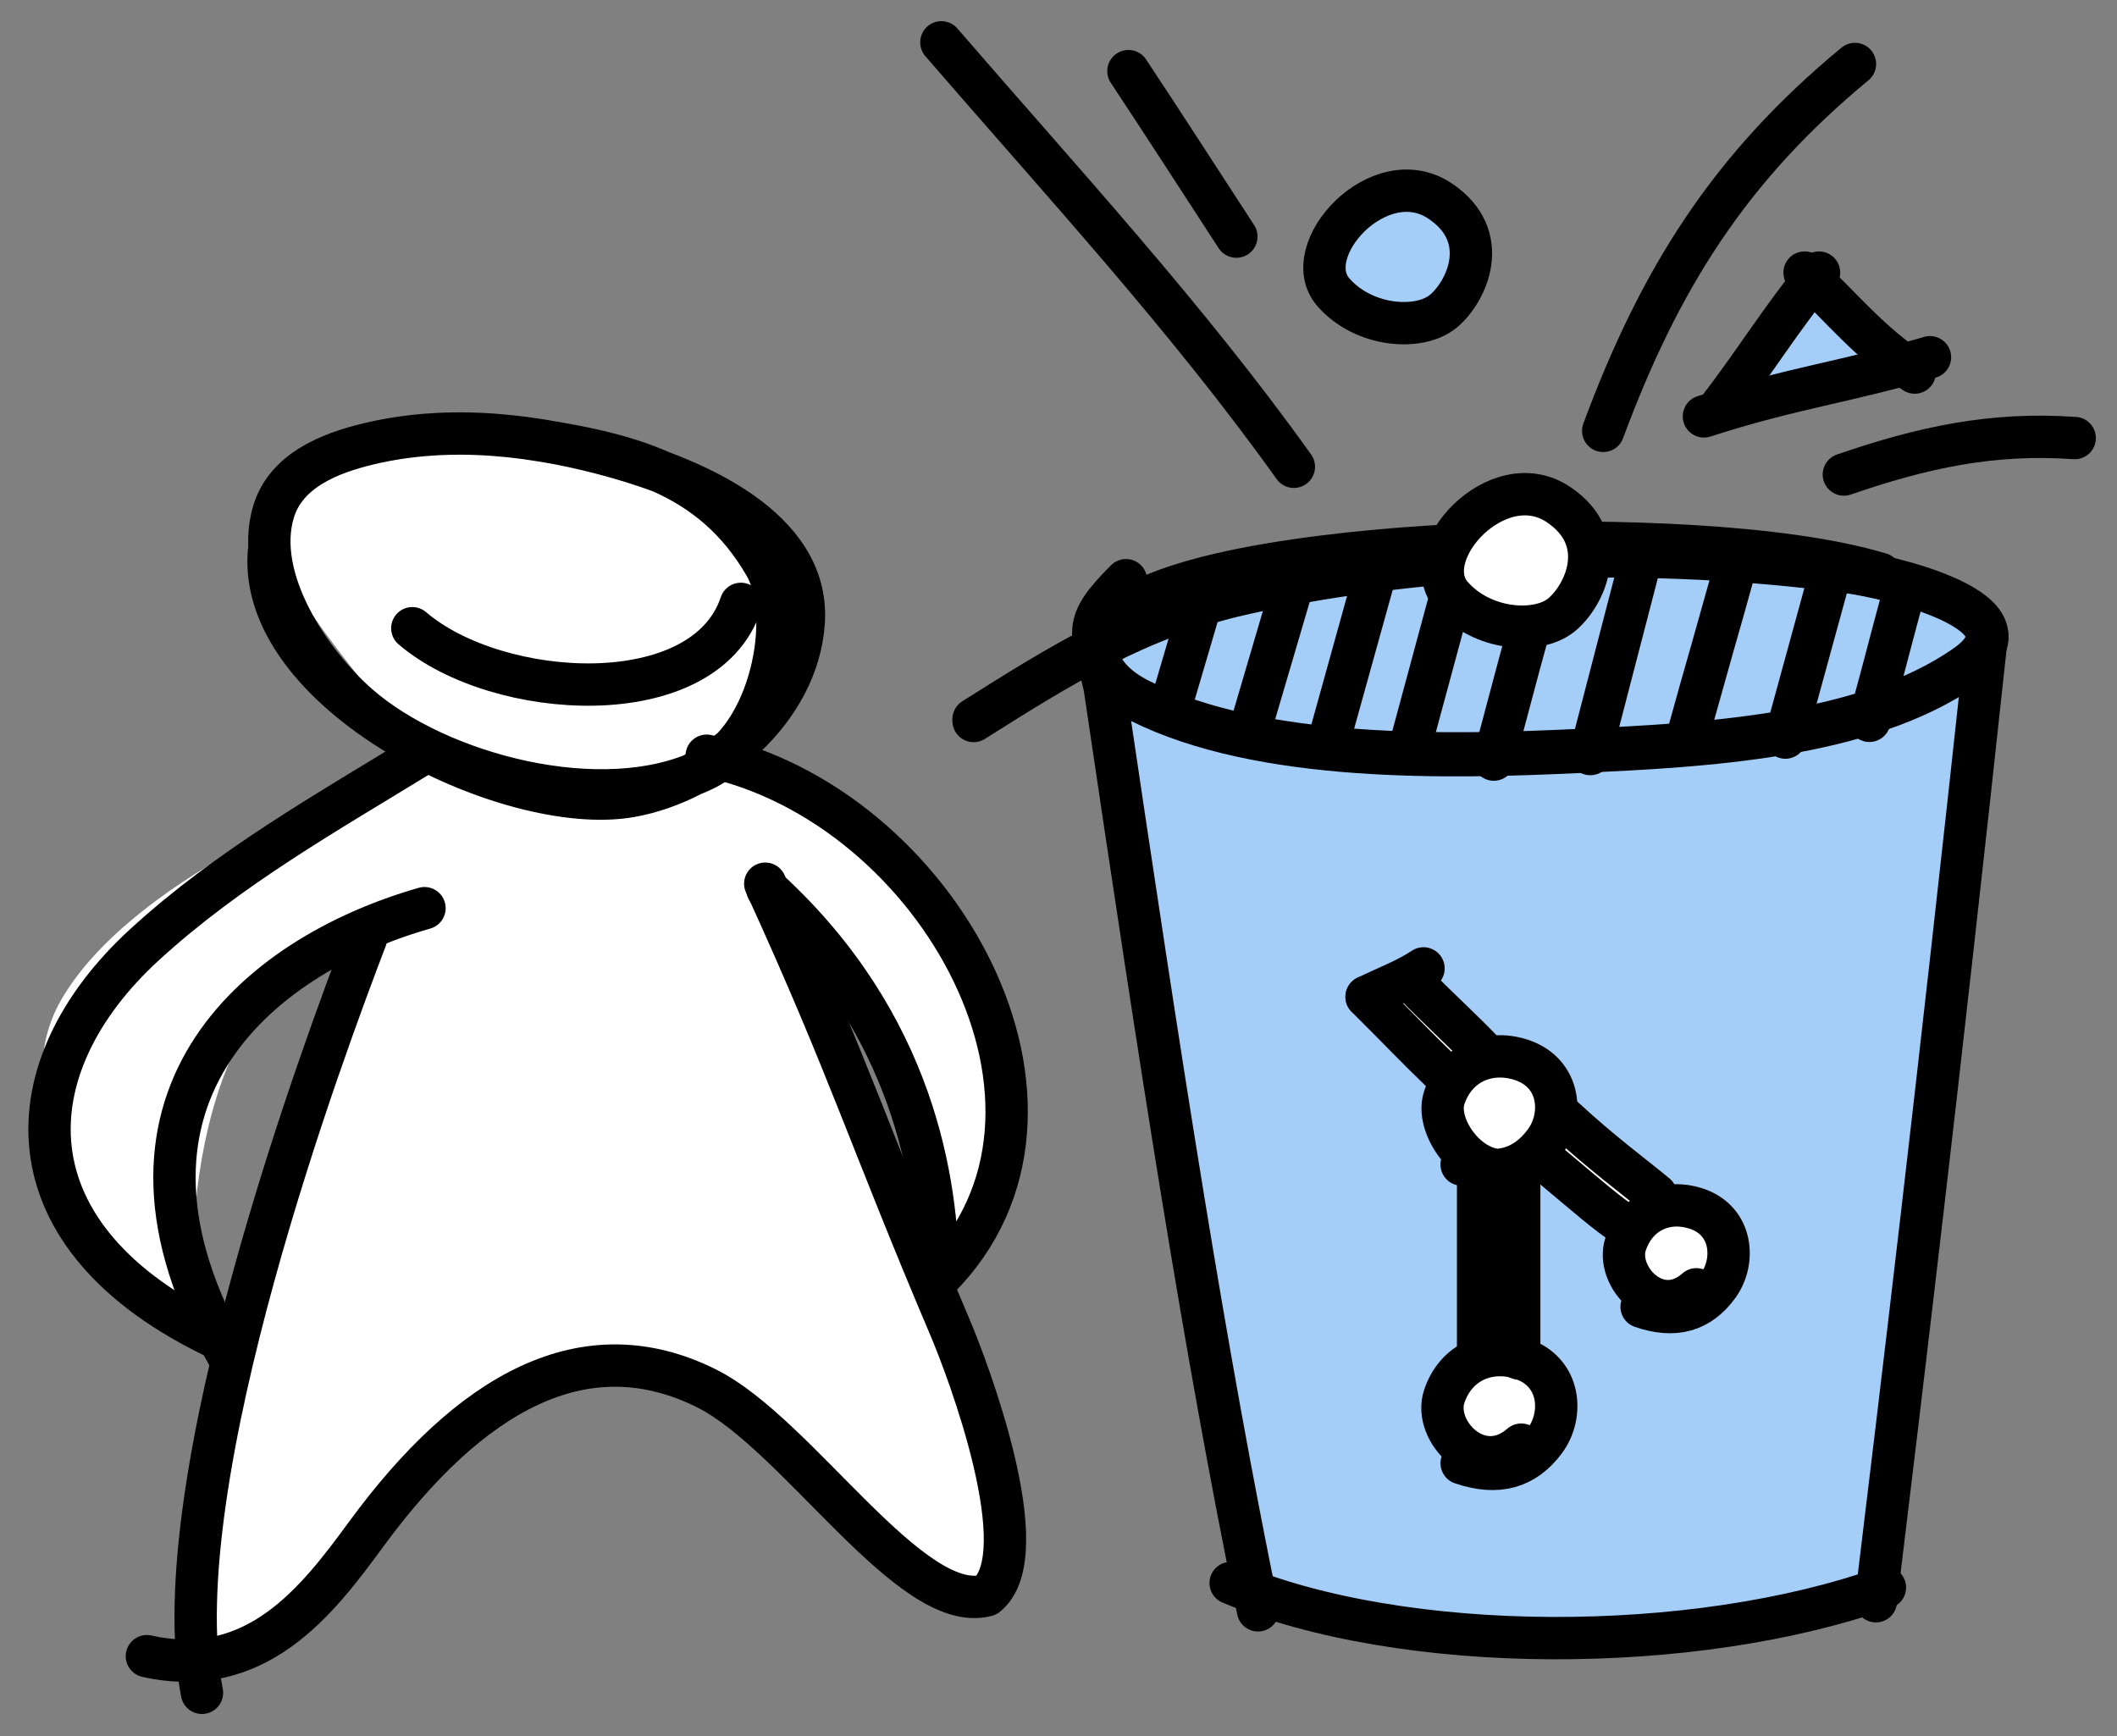 <?xml version="1.0" encoding="UTF-8"?>
<svg fill="none" viewBox="0 0 50 41" xmlns="http://www.w3.org/2000/svg">
<rect x="0" y="0" width="50" height="41" fill="#808080" stroke="none"/>
<path d="m4.617 39.119c-0.46-1.38 2.683-12.072 4.311-17.246-4.139 0.92-4.599 6.707-4.311 9.485-1.725-1.437-4.772-5.001-3.162-7.761 1.61-2.759 6.419-4.79 8.623-5.461-1.821-2.97-8.623-8.623 2.587-7.473 7.604 0.78 5.557 5.844 3.736 7.473 1.054-0.096 2.414-0.632 5.174 2.587 2.759 3.219 2.747 7.69 0.641 9.172 0 0-0.43-2.84-0.936-4.446-0.669-2.125-3.042-4.29-3.042-4.29 3.042 6.864 5.46 14.04 5.46 14.04s1.17 6.786-6.396-2.106c-1.699-1.997-6.17 0.086-7.224 1.427-1.629 2.108-5.001 5.978-5.461 4.599z" fill="#fff"/>
<path d="m12.358 10.338c2.381 0.355 4.434 0.802 5.712 3.015 0.688 1.192 0.152 4.055-1.449 4.826-2.382 1.147-6.268 0.124-8.155-1.523-1.139-0.995-2.483-2.982-2.006-4.569 0.295-0.979 1.329-1.385 2.245-1.604 1.947-0.467 4.006-0.212 5.904 0.331 1.722 0.493 4.517 1.628 4.374 3.874-0.133 2.083-2.154 3.765-4.075 4.113-2.901 0.524-8.983-2.465-8.543-5.893" stroke="#000" stroke-linecap="round" stroke-linejoin="round"/>
<path d="m18.074 20.871c1.992 4.355 2.491 6.078 4.366 10.484 0.406 0.955 2.073 5.344 0.862 6.323-1.789 0.481-4.466-3.814-6.611-4.886-2.874-1.437-5.586 0.087-8.048 3.449-1.15 1.57-2.587 3.449-5.174 2.874" stroke="#000" stroke-linecap="round" stroke-linejoin="round"/>
<path d="m8.645 22.16c-0.951 2.487-4.826 12.846-3.875 17.82" stroke="#000" stroke-linecap="round" stroke-linejoin="round"/>
<path d="m9.973 17.805c-2.288 1.405-4.568 2.684-6.557 4.504-3.14 2.874-3.37 6.914 1.781 9.328" stroke="#000" stroke-linecap="round" stroke-linejoin="round"/>
<path d="m16.691 17.848c5.461 1.15 9.464 8.355 5.461 12.359 0-2.299-0.575-6.036-4.024-9.198" stroke="#000" stroke-linecap="round" stroke-linejoin="round"/>
<path d="m17.498 14.262c-0.862 2.587-5.748 2.299-7.76 0.575" stroke="#000" stroke-linecap="round" stroke-linejoin="round"/>
<path d="m5.427 32.084c-3.449-6.036 0.575-9.485 4.599-10.635" stroke="#000" stroke-linecap="round" stroke-linejoin="round"/>
<path d="m44.185 37.456c-0.194 0.933-10.957 2.109-14.225 0l-2.948-15.531-1.008-6.216c4.957-4.174 16.026-2.182 20.983-0.999-1.495 8.223-1.495 16.455-2.802 22.746z" fill="#A4CDF8"/>
<path d="m33.356 23.184-1.079 0.359c0.719 0.479 2.085 1.51 1.798 1.798s0.359 1.558 0.719 2.157l0.359 4.674c-0.24 0.12-0.791 0.431-1.079 0.719-0.359 0.359 0.359 1.438 1.438 1.438s1.438-1.079 1.438-1.438c0-0.288-0.719-0.839-1.079-1.079l0.359-4.314 2.157 1.798c0 0.36 0.216 1.151 1.079 1.438 1.079 0.359 1.438-1.079 1.438-1.438 0-0.288-0.959-0.839-1.438-1.079l-2.517-1.798c-0.12-0.24-0.431-0.791-0.719-1.079s-1.079-0.599-1.438-0.719l-1.438-1.438z" fill="#fff"/>
<path d="m44.409 13.552c-2.362-0.708-6.41-0.796-9.207-0.71-2.366 0.072-7.053 0.447-8.647 1.576-1.052 0.745-0.669 1.637 0.362 2.153 2.875 1.439 7.322 1.332 10.439 1.183 2.825-0.135 6.669-0.314 9.058-1.98 1.895-1.321-1.917-2.143-2.708-2.253-4.515-0.625-9.928-0.494-14.354 0.503-2.458 0.554-4.3 1.704-6.357 3.004" stroke="#000" stroke-linecap="round" stroke-linejoin="round"/>
<path d="m26.594 13.703c-1.073 1.073-0.81 1.192-0.504 2.52 1.344 9.072 2.352 15.624 3.622 21.809" stroke="#000" stroke-linecap="round" stroke-linejoin="round"/>
<path d="m46.921 15.047c-1.176 10.92-2.016 17.808-2.616 22.77" stroke="#000" stroke-linecap="round" stroke-linejoin="round"/>
<path d="m29.066 37.387c4.078 1.717 10.945 1.717 15.452 0.107" stroke="#000" stroke-linecap="round" stroke-linejoin="round"/>
<path d="m34.074 25.34c-0.64-0.617-1.107-1.111-1.798-1.798m2.8 1.349c-0.585-0.614-1.092-1.056-1.722-1.708" stroke="#000" stroke-linecap="round" stroke-linejoin="round"/>
<path d="m34.91 27.636v4.368" stroke="#000" stroke-linecap="round" stroke-linejoin="round"/>
<path d="m35.881 27.777c0 0.918-1e-4 2.737-1e-4 4.309" stroke="#000" stroke-linecap="round" stroke-linejoin="round"/>
<path d="m36.952 26.417c0.857 0.796 1.653 1.379 2.157 1.798" stroke="#000" stroke-linecap="round" stroke-linejoin="round"/>
<path d="m36.592 27.498c0.939 0.787 1.342 1.146 1.846 1.482" stroke="#000" stroke-linecap="round" stroke-linejoin="round"/>
<path d="m34.522 34.558c0.844 0.289 1.492 0.111 1.97-0.539 0.442-0.602 0.377-1.625-0.563-1.933-0.749-0.245-1.536 0.061-1.817 0.89-0.281 0.828 0.836 1.998 1.817 1.143" stroke="#000" stroke-linecap="round" stroke-linejoin="round"/>
<path d="m38.772 30.863c0.776 0.271 1.373 0.104 1.812-0.506 0.406-0.564 0.346-1.524-0.518-1.812-0.689-0.23-1.412 0.058-1.671 0.834-0.259 0.777 0.769 1.873 1.671 1.071" stroke="#000" stroke-linecap="round" stroke-linejoin="round"/>
<path d="m32.277 23.543c0.44-0.218 0.936-0.4 1.344-0.672" stroke="#000" stroke-linecap="round" stroke-linejoin="round"/>
<path d="m34.522 27.503c0.844 0.289 1.492 0.111 1.97-0.539 0.442-0.602 0.377-1.625-0.563-1.933-0.749-0.245-1.536 0.061-1.817 0.89-0.281 0.828 0.987 2.313 1.968 1.458" stroke="#000" stroke-linecap="round" stroke-linejoin="round"/>
<path d="m26.555 14.375c-1.052 0.745-0.669 1.637 0.362 2.153 2.875 1.439 7.322 1.332 10.439 1.183 2.825-0.135 6.669-0.314 9.058-1.98 1.895-1.321-1.917-2.143-2.709-2.253m-14.354 0.504c-2.457 0.554-4.3 1.704-6.357 3.004" stroke="#000" stroke-linecap="round" stroke-linejoin="round"/>
<path d="m27.612 16.812 0.746-2.536" stroke="#000" stroke-linecap="round" stroke-linejoin="round"/>
<path d="m45.006 13.836c-0.593 2.206-0.405 1.554-0.854 3.188m-0.882-3.629-1.103 4.025" stroke="#000" stroke-linecap="round" stroke-linejoin="round"/>
<path d="m38.829 12.923-1.269 4.886m2.291-0.395c0.449-1.635 0.723-2.532 1.189-4.226l-1.189 4.226z" stroke="#000" stroke-linecap="round" stroke-linejoin="round"/>
<path d="m36.654 13.053c-0.662 2.103-0.924 3.253-1.373 4.887m-0.833-4.547-1.193 4.415" stroke="#000" stroke-linecap="round" stroke-linejoin="round"/>
<path d="m31.36 17.582 1.103-3.969m-2.977 3.749 1.103-3.749" stroke="#000" stroke-linecap="round" stroke-linejoin="round"/>
<path d="m42.706 6.641-1.798 2.876 3.955-1.079-2.157-1.798z" fill="#A4CDF8"/>
<path d="m22.234 1c2.833 3.282 5.801 6.491 8.325 10.024" stroke="#000" stroke-linecap="round" stroke-linejoin="round"/>
<path d="m26.652 1.68c0.858 1.297 1.701 2.604 2.549 3.908" stroke="#000" stroke-linecap="round" stroke-linejoin="round"/>
<path d="m37.865 10.176c1.335-3.598 2.989-6.222 5.946-8.665" stroke="#000" stroke-linecap="round" stroke-linejoin="round"/>
<path d="m34.078 7.359c-0.563 0.456-1.866 0.366-2.585-0.456-0.859-0.982 1.079-3.116 2.517-2.157 1.254 0.836 0.631 2.157 0.068 2.614z" fill="#A4CDF8" stroke="#000" stroke-linecap="round" stroke-linejoin="round"/>
<path d="m36.873 14.527c-0.563 0.456-1.866 0.366-2.585-0.456-0.859-0.982 1.079-3.116 2.517-2.157 1.253 0.836 0.631 2.157 0.068 2.614z" fill="#fff" stroke="#000" stroke-linecap="round" stroke-linejoin="round"/>
<path d="m40.584 9.666c0.822-1.057 1.52-2.198 2.378-3.228" stroke="#000" stroke-linecap="round" stroke-linejoin="round"/>
<path d="m42.621 6.438c0.896 0.848 1.522 1.642 2.601 2.361" stroke="#000" stroke-linecap="round" stroke-linejoin="round"/>
<path d="m40.244 9.834c2.103-0.678 3.325-0.804 5.339-1.397" stroke="#000" stroke-linecap="round" stroke-linejoin="round"/>
<path d="m43.549 11.207c1.845-0.635 3.497-1 5.452-0.861" stroke="#000" stroke-linecap="round" stroke-linejoin="round"/>
</svg>
